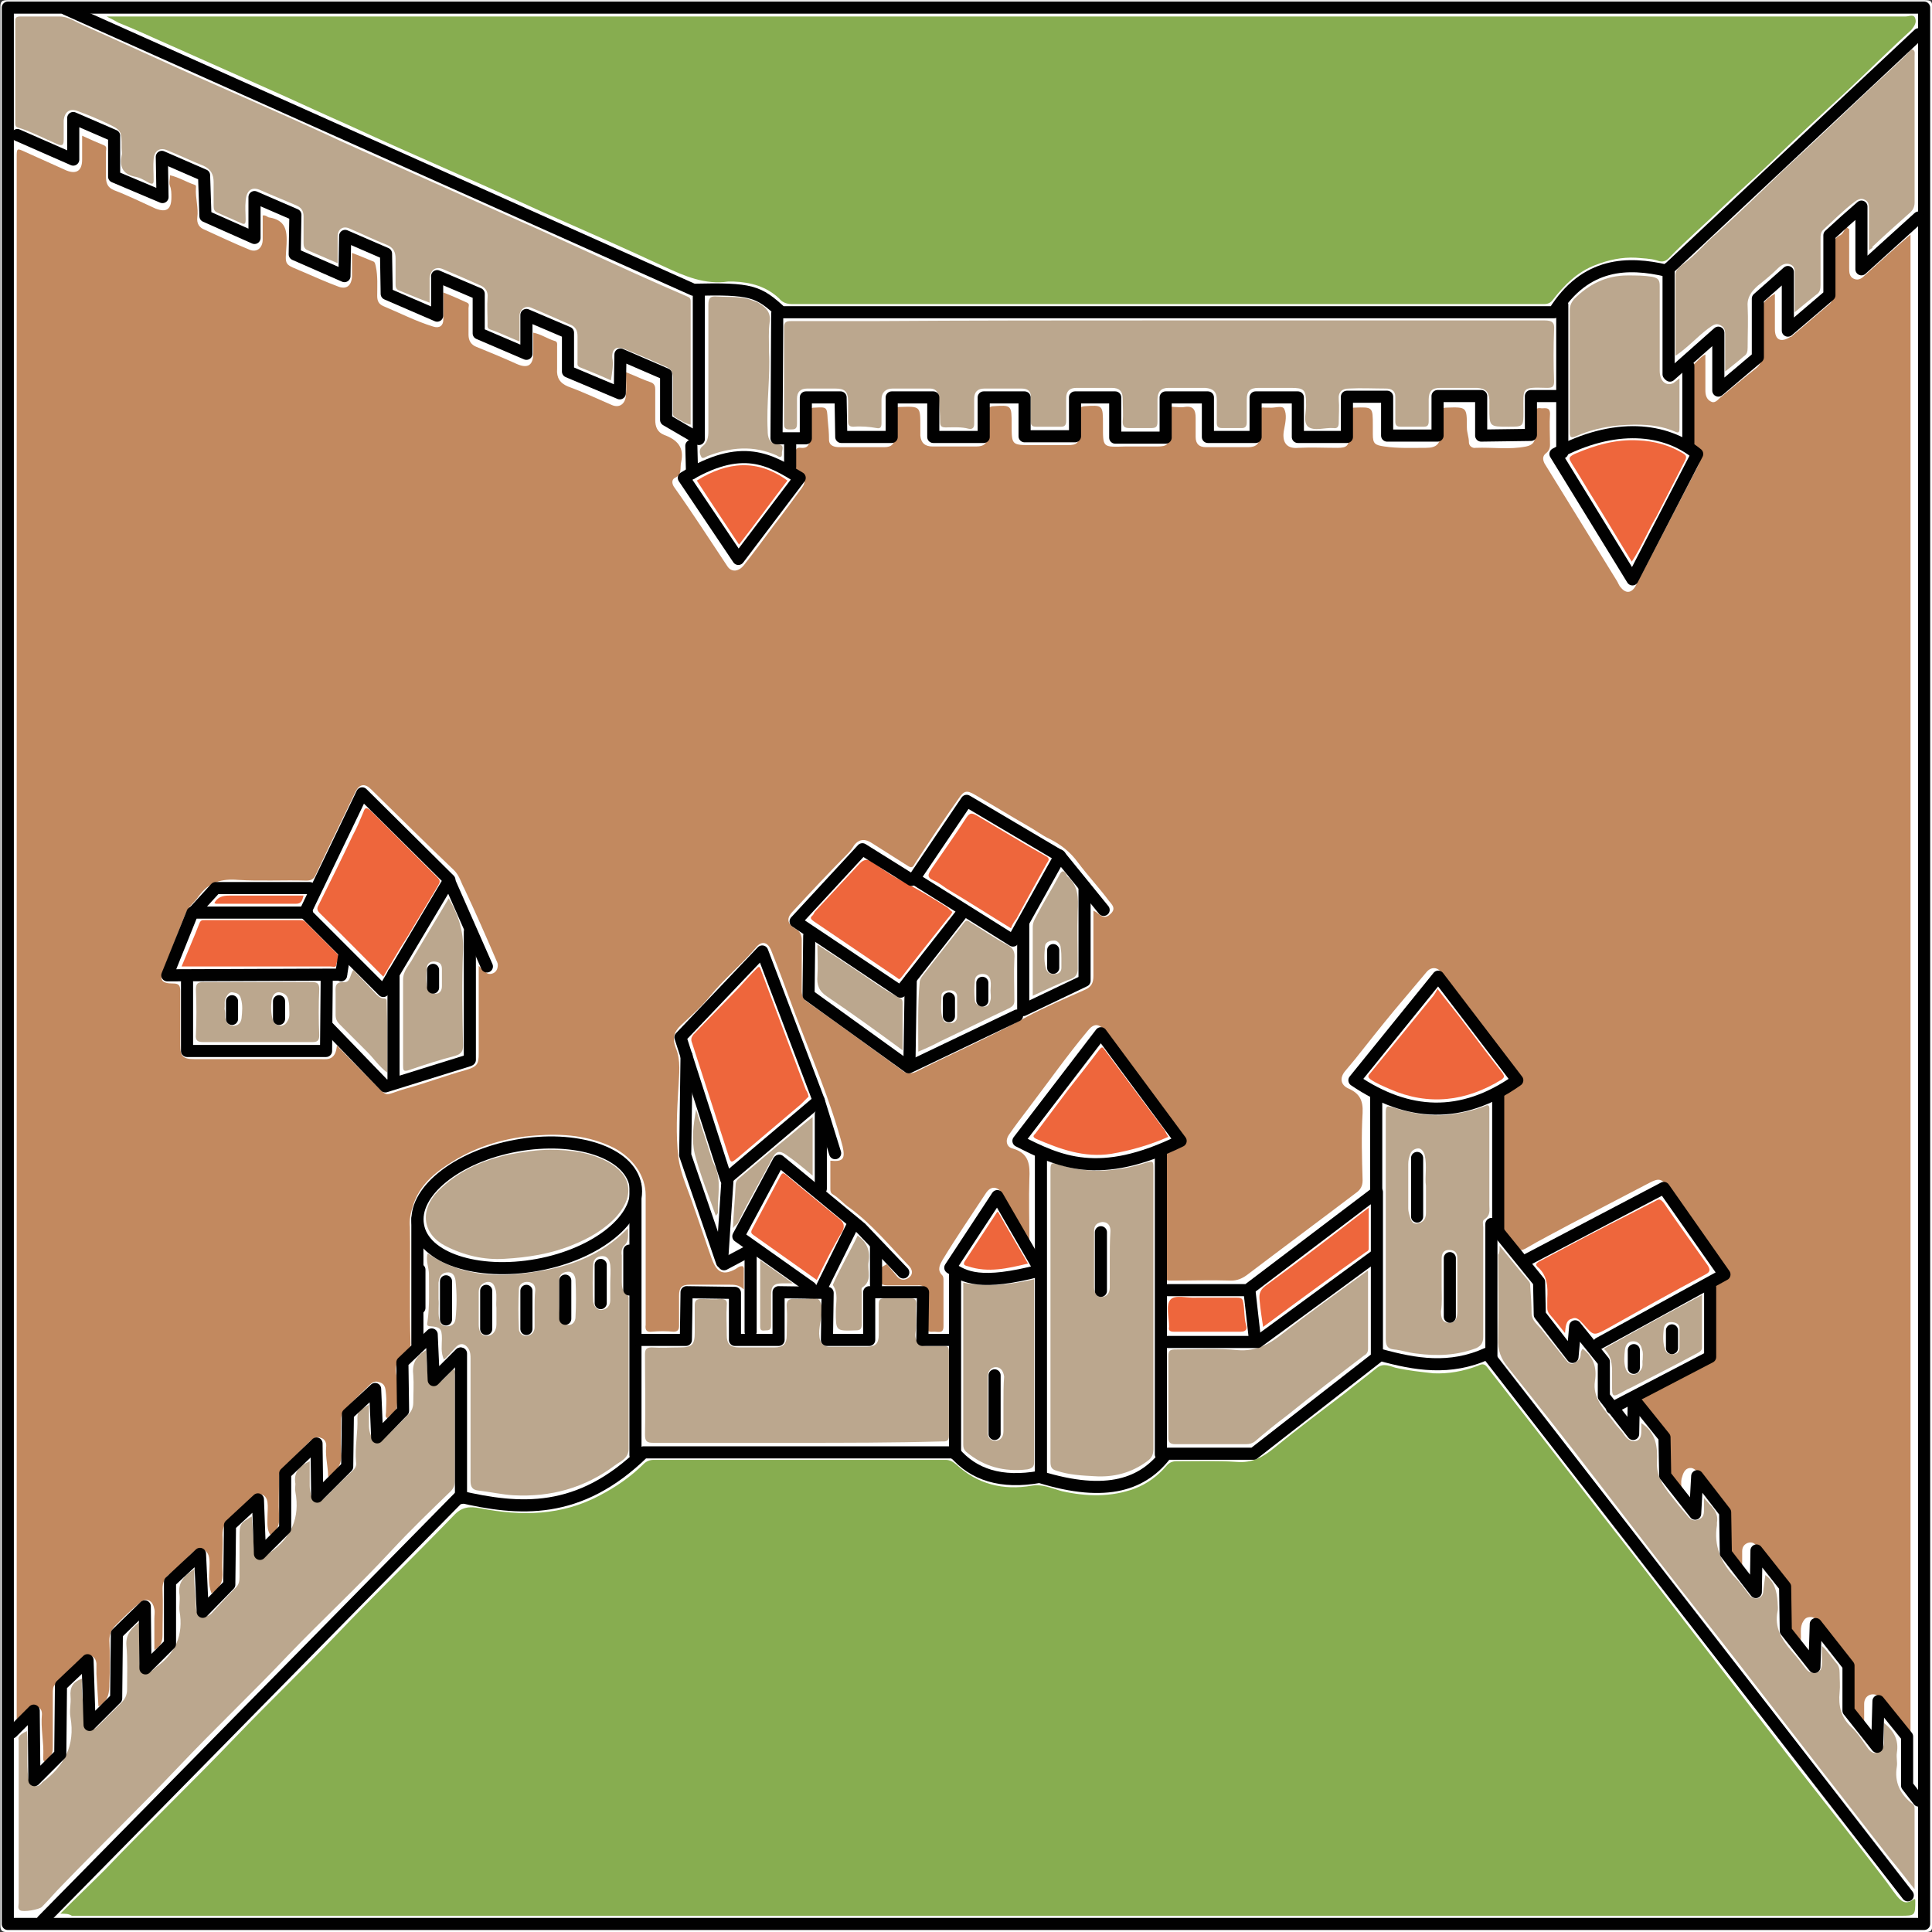 <?xml version="1.0" encoding="utf-8"?>
<!-- Generator: Adobe Illustrator 25.0.0, SVG Export Plug-In . SVG Version: 6.00 Build 0)  -->
<svg version="1.1" id="Layer_1" xmlns="http://www.w3.org/2000/svg" xmlns:xlink="http://www.w3.org/1999/xlink" x="0px" y="0px"
	 viewBox="0 0 283.5 283.5" style="enable-background:new 0 0 283.5 283.5;" xml:space="preserve">
<rect x="0" y="0" width="283.5" height="283.5" fill="#333333" stroke="none"/>
<style type="text/css">
	.st0{fill:#FFFFFF;}
	.st1{fill:#C2895F;}
	.st2{fill:#87AD50;}
	.st3{fill:#BBA78E;}
	.st4{fill:#EE663C;}
	.st5{fill:none;stroke:#010101;stroke-width:1.776;stroke-linecap:round;stroke-linejoin:round;}
</style>
<g id="g7184" transform="translate(385.446,91.217)">
	<g>
		<path class="st0" d="M-243.7-91.2c46.9,0,93.8,0,140.7,0c0.9,0,1.1,0.2,1.1,1.1c0,93.8,0,187.5,0,281.3c0,0.9-0.2,1.1-1.1,1.1
			c-93.8,0-187.5,0-281.3,0c-0.9,0-1.1-0.2-1.1-1.1c0-93.8,0-187.5,0-281.3c0-0.9,0.2-1.1,1.1-1.1
			C-337.5-91.2-290.6-91.2-243.7-91.2z"/>
		<path class="st1" d="M-255.3,94.3c0.5,0.6,1,1.2,1.5,1.8c0.5,0.6,1.2,0.6,1.8,0.1c0.6-0.5,0.4-1.2-0.1-1.7
			c-2.8-2.9-5.4-6.1-8.7-8.5c-0.9-0.6-1.6-1.5-2.5-2c-0.3-0.2-0.3-0.5-0.3-0.8c0-1.4,0-2.7,0-4.1c1.9,0.2,2.2-0.3,1.8-2.1
			c-1.8-6.8-4.6-13.2-7.1-19.8c-1.1-3-2.2-6-3.4-9c-0.5-1.2-1.4-1.4-2.2-0.4c-2.1,2.5-4.7,4.6-6.8,7.2c-1.2,1.5-2.7,2.8-4.2,4.2
			c-1.1,1-1.3,2-0.8,3.3c0.8,1.9,0.5,3.9,0.4,5.9c-0.2,3.4-0.4,6.9,0,10.2c0.3,2.5,1.5,4.9,2.3,7.4c0.9,2.5,1.7,5,2.6,7.5
			c0.8,2.2,1.8,2.4,3.5,1.5c0.3-0.2,0.6-0.5,1.1-0.4c0,0.1,0.1,0.2,0.1,0.3c0,1,0,2,0,3.1c-0.7-0.7-1.4-0.7-2.2-0.7
			c-1.9,0-3.8,0-5.7,0c-1.2,0-1.6,0.4-1.6,1.6c0,1.5,0,2.9,0,4.4c0,0.6-0.2,0.9-0.8,0.9c-1.1-0.1-2.1-0.1-3.2,0
			c-0.8,0.1-1-0.3-0.9-1c0-6.3,0-12.7,0-19c0-3-2-5.6-4.7-7c-3.6-1.8-7.5-2.1-11.4-1.8c-4.3,0.3-8.5,1.5-12.2,3.8
			c-2.6,1.6-5,3.5-5.9,6.7c-0.3,0.9-0.5,1.9-0.4,2.9c0.1,5.8-0.1,11.6,0.1,17.3c0,0.5-0.4,0.7-0.6,0.9c-1.2,1-1.9,2.1-1.4,3.9
			c0.3,1.3,0.1,2.8,0,4.2c0,0.9-1,1.2-1.4,1.8c-0.4-0.2-0.2-0.6-0.2-0.9c0-0.9,0.1-1.7,0-2.6c-0.1-0.7,0-1.5-1-1.8
			c-0.9-0.3-1.3,0.3-1.8,0.8c-1.1,1-2.1,2.1-3.2,3.2c-0.4,0.4-0.6,0.9-0.6,1.6c0,1.5-0.1,3.1,0,4.6c0.2,1.6-0.4,2.8-1.9,3.7
			c0-1.5-0.4-2.8-0.3-4.3c0.1-0.6-0.1-1.2-0.7-1.4c-0.6-0.3-1.1,0-1.6,0.4c-1.4,1.4-2.8,2.8-4.2,4.2c-0.4,0.4-0.4,0.8-0.4,1.2
			c0,1.9-0.1,3.8,0,5.7c0.1,1.2-0.2,2.1-1.3,2.7c-0.5-0.8-0.4-1.7-0.4-2.6c0-0.7,0.1-1.5,0-2.2c-0.2-1.2-1.2-1.5-2.2-0.7
			c-1.2,1-2.3,2.1-3.4,3.2c-0.7,0.6-1,1.3-1,2.3c0.1,1.8-0.1,3.6,0,5.4c0.1,1.4-0.3,2.4-1.6,3.2c-0.6-1.4-0.3-2.9-0.3-4.4
			c0-0.8-0.1-1.7-0.9-2c-0.8-0.3-1.4,0.2-1.9,0.7c-1,1-1.9,2.1-3.1,2.9c-0.7,0.5-1,1.2-1,2.1c0.1,2.3,0,4.6,0,6.8
			c0,0.9-0.2,1.6-1.2,2.2c0-1.6,0-3.1,0-4.6c0-0.5,0.1-1,0-1.4c-0.1-0.5-0.3-1.1-0.9-1.3c-0.5-0.2-0.9,0.1-1.4,0.5
			c-1.2,1-2.3,2.1-3.4,3.2c-0.6,0.6-0.9,1.3-0.9,2.2c0.1,2.1,0.1,4.2,0,6.3c0,1.3-0.1,2.6-1.6,3.4c-0.1-1.6-0.2-3.2-0.3-4.8
			c0-0.5,0-1,0-1.5c-0.1-1.1-1-1.5-1.9-0.9c-1.6,1.1-2.8,2.6-4.2,4c-0.3,0.3-0.3,0.8-0.3,1.3c0,2.4,0,4.9,0,7.3c0,1.6,0,1.6-1.2,2.7
			c-0.3-0.2-0.2-0.6-0.2-0.8c0.1-2.1-0.4-4.1-0.2-6.2c0-0.5-0.2-0.9-0.6-1c-0.5-0.1-1-0.2-1.4,0.2c-0.5,0.5-1,1.1-1.7,1.9
			c0-0.8,0-1.2,0-1.5c0-76,0-152,0-228c0-1.4,0-1.4,1.3-0.8c2,0.9,4,1.8,6,2.7c1.5,0.6,2.3,0,2.3-1.6c0-1.1,0-2.2,0-3.5
			c1.1,0.5,2.2,1,3.2,1.4c0.5,0.2,0.3,0.6,0.3,0.9c0,1.2,0,2.4,0,3.7c0,0.9,0.2,1.6,1.2,2c2.1,0.8,4.1,1.8,6.1,2.7
			c1.6,0.6,2.3,0.1,2.3-1.7c0-0.5,0-1.1-0.2-1.6c-0.2-0.5,0-1,0-1.6c1.3,0.3,2.4,1,3.6,1.4c0.3,0.1,0.2,0.3,0.2,0.5
			c-0.1,1.4,0.4,2.9,0.2,4.3c-0.1,0.9,0.3,1.5,1.1,1.8c2.2,1,4.3,2,6.5,2.9c1.1,0.5,2-0.2,2-1.5c0-1.2,0-2.3,0-3.5
			c0.5-0.1,0.7,0.3,1,0.3c2.3,0.4,2.6,1.8,2.5,3.9c-0.2,3.4-0.5,2.8,2.7,4.2c1.6,0.7,3.2,1.4,4.8,2c1.2,0.5,2,0,2.1-1.4
			c0-1.1,0-2.3,0-3.5c1.1,0.4,2,0.8,3,1.2c0.4,0.1,0.4,0.4,0.5,0.8c0.3,1.4,0.2,2.9,0.2,4.3c0,0.7,0.2,1.2,0.9,1.5
			c2.4,1,4.7,2.2,7.3,3c0.9,0.3,1.5-0.1,1.5-1c0-1.3,0-2.6,0-4c1.3,0.5,2.4,1,3.5,1.5c0.4,0.2,0.2,0.5,0.2,0.8c0,1.3,0,2.6,0,3.9
			c0,0.9,0.4,1.5,1.2,1.8c2,0.8,3.9,1.6,5.9,2.5c1.6,0.7,2.4,0.2,2.4-1.6c0-1,0-2,0-3c1.1,0.2,2.1,0.9,3.1,1.2
			c0.5,0.1,0.4,0.5,0.4,0.8c0,1.1,0,2.2,0,3.3c-0.1,1.3,0.4,2.1,1.6,2.6c2.2,0.8,4.3,1.8,6.4,2.7c1.1,0.5,2-0.1,2.1-1.4
			c0.1-1.1,0-2.2,0-3.4c1.3,0.5,2.5,1.1,3.7,1.5c0.5,0.2,0.6,0.6,0.6,1c0,1.5,0,3,0,4.5c0,1,0.3,1.8,1.3,2.2c1.9,0.7,3,1.8,2.5,4
			c-0.2,0.8,0.2,1.8-0.9,2.3c-0.6,0.3-0.4,1-0.1,1.4c2.7,3.8,5.2,7.7,7.8,11.6c0.6,0.9,1.7,0.8,2.5-0.3c1.5-1.9,2.9-3.8,4.3-5.7
			c1.4-1.8,2.7-3.6,4.1-5.5c0.6-0.8,0.6-1.6-0.4-2.1c-0.4-0.2-0.5-0.5-0.5-0.9c0-0.7,0-1.3,0-2c-0.1-0.7,0.2-1,0.8-0.9
			c1.1,0.1,1.2-0.6,1.3-1.4c0-1.3,0-2.5,0-3.8c0-0.6,0.2-0.7,0.7-0.7c1.8-0.1,1.8-0.1,1.9,1.7c0.1,1,0.2,2,0.2,3
			c0,0.9,0.8,1.1,1.5,1.1c2.2,0,4.4,0,6.6,0c1.1,0,1.6-0.5,1.5-1.7c-0.1-1.2,0-2.4,0-3.5c0-0.5,0.2-0.7,0.7-0.7c0,0,0.1,0,0.1,0
			c3-0.1,3-0.1,3,2.8c0,0.5,0,0.9,0,1.4c0.1,1.1,0.7,1.6,1.8,1.6c2.1,0,4.2,0,6.4,0c1.2,0,1.7-0.5,1.7-1.7c0-1.1,0-2.3,0-3.4
			c0-0.5,0.1-0.7,0.7-0.8c2.8-0.2,2.8-0.2,2.8,2.7c0,3,0,3,3,3c1.7,0,3.5,0,5.2,0c1.4,0,1.7-0.3,1.7-1.7c0-1.1,0-2.1,0-3.2
			c0-0.6,0.2-0.7,0.7-0.8c2.8-0.2,2.8-0.2,2.8,2.7c0,3.4-0.1,3.3,3.3,3.2c1.6,0,3.1,0,4.7,0c1.4,0,1.7-0.3,1.7-1.7
			c0-1.1,0-2.3,0-3.4c0-0.6,0.2-0.8,0.7-0.7c0.5,0,1.1,0.1,1.6,0c1.3-0.2,1.6,0.5,1.6,1.6c0,0.9,0,1.9,0,2.8c0,1,0.5,1.5,1.5,1.5
			c2.1,0,4.2,0,6.2,0c1.2,0,1.7-0.5,1.7-1.7c0-1.1,0-2.3,0-3.4c0-0.6,0.2-0.8,0.7-0.7c0.2,0,0.5,0,0.7,0c0.8,0.1,1.9-0.4,2.2,0.2
			c0.4,0.8,0.2,1.9,0,2.9c-0.4,1.8,0.2,3,2.1,2.8c1.9-0.1,3.8,0,5.7,0c1.4,0,1.7-0.3,1.7-1.7c0-1.1,0-2.3,0-3.4
			c0-0.6,0.2-0.8,0.8-0.8c2.7-0.1,2.7-0.1,2.7,2.6c0,0.4,0,0.9,0,1.3c0,1.4,0.3,1.6,1.7,1.8c2,0.3,4,0.2,6.1,0.2
			c1.6,0,2.1-0.6,2.2-2.2c0-1,0-2,0-2.9c0-0.6,0.2-0.8,0.8-0.8c3-0.1,3-0.1,3,2.9c0,0.8,0.3,1.4,0.3,2.2c0,0.5,0.5,0.9,1,0.8
			c2.5-0.1,4.9,0.3,7.4-0.2c0.9-0.2,1.3-0.6,1.3-1.5c0-1.1,0-2.2,0-3.3c-0.1-0.8,0.4-0.9,1-0.8c0.5,0,1.2-0.2,1.2,0.8
			c-0.1,1.5,0,3.1,0,4.6c0,0.5-0.2,0.9-0.6,1.2c-0.5,0.4-0.5,0.9-0.2,1.5c3.5,5.7,7.1,11.5,10.6,17.2c0.2,0.3,0.3,0.7,0.6,1
			c0.8,1,1.7,0.8,2.3-0.5c1.2-2.3,2.4-4.6,3.6-6.9c1.8-3.5,3.6-6.9,5.4-10.4c0.5-1,0.6-1.8-0.5-2.5c-0.5-0.3-0.3-0.8-0.3-1.2
			c0-3,0-6.1,0-9.1c0-0.7-0.6-1.6,0.1-2.1c0.6-0.4,1-1.1,1.8-1.5c0,1.8,0,3.6,0,5.3c0,0.7,0.2,1.3,0.8,1.6c0.5,0.3,0.9-0.1,1.3-0.5
			c1.8-1.5,3.6-3,5.5-4.5c0.5-0.5,0.7-1.1,0.7-1.8c0-2.1,0.1-4.2,0-6.3c-0.1-1.4,0.7-2,1.9-2.7c0,1.8,0,3.5,0,5.2
			c0,1.6,0.9,2,2.3,1.1c0.1,0,0.2,0,0.2-0.1c1.8-1.5,3.6-3.1,5.4-4.6c0.5-0.4,0.6-0.8,0.6-1.4c0-2.1,0-4.2,0-6.4c0-1,0-1.9,1.1-2.4
			c0.4-0.2,0.6-0.8,0.9-1.2c0.1,0.1,0.2,0.2,0.4,0.3c0,1.9,0,3.8,0,5.7c0,0.6,0,1.3,0.7,1.6c0.7,0.3,1.2-0.1,1.7-0.6
			c2.2-2,4.3-3.9,6.6-5.9c0,75.8,0,151.4,0,227.1c0,0-0.1,0-0.1,0c0-1.4-0.1-2.9,0-4.3c0.1-1.8-0.2-3.3-1.5-4.6
			c-1.1-1-1.9-2.3-2.9-3.5c-0.4-0.5-1-0.6-1.5-0.4c-0.5,0.2-0.8,0.7-0.8,1.3c0,0.9,0,1.8,0,3c-1-1.1-2-2-1.9-3.5
			c0.1-0.9-0.1-1.9,0-2.8c0.2-1.8-0.4-3.3-1.6-4.7c-1.2-1.3-2.3-2.7-3.4-4.2c-0.4-0.5-0.8-0.6-1.3-0.5c-0.5,0.1-0.7,0.5-0.9,0.9
			c-0.4,1,0,2-0.3,3c-0.5-0.6-0.9-1.2-1.4-1.7c-0.4-0.4-0.5-0.8-0.5-1.3c0-1.3-0.1-2.6,0-3.9c0.1-1.3-0.4-2.3-1.1-3.3
			c-1.1-1.3-2.2-2.7-3.3-4.1c-0.4-0.5-0.8-0.7-1.4-0.5c-0.5,0.2-0.8,0.6-0.8,1.2c0,0.8,0,1.5,0,2.5c-1.5-1.3-2.3-2.7-2.4-4.5
			c0-0.1,0-0.2,0-0.4c0.5-2.8-0.5-5.1-2.4-7c-0.5-0.5-0.9-1.2-1.4-1.8c-0.4-0.5-0.9-1.1-1.5-1c-0.8,0.1-1,0.9-1.2,1.6
			c-0.1,0.5,0,1,0,1.8c-1.1-1.5-2.6-2.5-2.2-4.5c0-0.2,0-0.3,0-0.5c0.5-2.6-0.7-4.5-2.4-6.2c-1.9-2-1.9-2.1,0.5-3.3
			c2.4-1.3,4.8-2.6,7.2-3.8c1-0.5,1.4-1.1,1.4-2.3c-0.1-2.8,0-5.7,0-8.5c0-0.6,0.1-1,0.7-1.3c1.5-0.8,1.6-1.3,0.6-2.8
			c-2.6-3.8-5.1-7.5-7.7-11.3c-1-1.4-1.4-1.5-2.9-0.7c-3.8,2-7.7,4-11.5,6c-2.2,1.2-4.4,2.3-6.6,3.6c-0.7,0.4-1.2,0.2-1.6-0.4
			c-0.6-0.8-1.2-1.5-1.8-2.3c-0.3-0.3-0.3-0.6-0.3-1c0-6,0-12,0-17.9c0-0.6,0.2-1,0.8-1.3c2.5-1.4,2.6-1.7,0.9-4
			c-3-3.9-5.9-7.8-8.8-11.6c-0.5-0.7-1.1-1.3-1.5-2c-0.6-0.8-1.5-0.9-2.2-0.1c-1.6,1.9-3.2,3.8-4.8,5.7c-1.9,2.3-3.8,4.7-5.7,7.1
			c-0.5,0.6-1,1.2-1.5,1.8c-0.8,1-0.6,2,0.5,2.5c1.6,0.7,2.2,1.7,2.1,3.6c-0.2,3.3-0.1,6.6,0,9.9c0,0.8-0.3,1.3-0.8,1.7
			c-5.4,4.1-10.8,8.1-16.2,12.2c-0.7,0.5-1.4,0.8-2.3,0.8c-2.9-0.1-5.9,0-8.8,0c-0.8,0-1.1-0.1-1.1-1c0-5.5,0-11,0-16.5
			c0-0.7,0.2-1.1,0.8-1.3c0.5-0.2,0.9-0.4,1.4-0.7c0.8-0.4,1.1-1.2,0.5-2c-2.6-3.5-5.2-6.9-7.8-10.4c-1.2-1.6-2.4-3.2-3.6-4.8
			c-0.8-1.1-1.6-1-2.4,0c-3.1,3.7-5.9,7.7-8.8,11.5c-1,1.3-1.9,2.5-2.8,3.8c-0.6,0.9-0.3,1.8,0.5,2c2.5,0.7,2.6,2.4,2.5,4.5
			c-0.1,2.9,0,5.9,0,9.1c-1.1-1.8-2-3.4-2.9-5c-0.4-0.7-0.7-1.4-1.1-2c-0.7-1.1-1.7-1.1-2.4,0c-2.1,3.2-4.3,6.4-6.3,9.7
			c-0.4,0.7-0.9,1.5-0.1,2.3c0.2,0.2,0.2,0.5,0.2,0.8c0,2.2,0,4.5,0,6.7c0,1.1-0.7,0.8-1.3,0.8c-0.6,0-1.2,0.2-1.1-0.8
			c0.1-1.5,0-3,0-4.5c0-1.1-0.5-1.6-1.5-1.5c-1.4,0-2.8,0-4.2,0c-0.8,0-1.2-0.1-1.1-1c0.1-0.5,0-1.1,0-1.6
			C-255.5,94.4-255.4,94.3-255.3,94.3z"/>
		<path class="st2" d="M-376.6,189.6c2.3-2.3,4.5-4.4,6.6-6.5c6.3-6.6,12.9-12.9,19.2-19.5c4.8-5,9.8-9.8,14.6-14.8
			c5.7-6,11.6-11.7,17.3-17.6c1.2-1.3,2.3-1.4,3.9-1.1c6.1,1.2,12,1.1,17.6-1.9c2.3-1.2,4.5-2.7,6.4-4.6c0.4-0.4,0.9-0.6,1.5-0.6
			c14.3,0,28.5,0,42.8,0c0.7,0,1.1,0.3,1.6,0.7c3.1,2.9,6.9,3.8,11,3.1c1.6-0.3,3,0.4,4.5,0.8c3.6,0.8,7.2,0.9,10.7-0.4
			c1.8-0.7,3.3-1.8,4.6-3.3c0.4-0.5,0.9-0.7,1.5-0.7c2.9,0,5.9-0.1,8.8,0.1c2.3,0.2,3.9-0.7,5.6-2.1c3.3-2.7,6.8-5.3,10.2-7.9
			c1.6-1.3,3.2-2.5,4.8-3.8c1-0.8,2-0.2,2.8,0c1.8,0.4,3.7,0.6,5.5,0.8c2.2,0.1,4.4-0.3,6.5-1.1c0.3-0.1,0.8-0.5,1.3,0.1
			c5.7,7.3,11.4,14.6,17.1,22c4.4,5.6,8.8,11.3,13.1,16.9c5.1,6.6,10.1,13.1,15.2,19.7c4.3,5.5,8.6,10.9,12.8,16.4
			c0.7,0.9,1.3,1.8,2,2.7c0.9,1.1,1.5,1.2,2.6,0.4c0,0.1,0.1,0.1,0.1,0.2c0,2.3,0,2.3-2.2,2.3c-89.4,0-178.9,0-268.3,0
			C-375.4,189.6-375.8,189.6-376.6,189.6z"/>
		<path class="st2" d="M-369.8-88.8c0.7,0,1.1,0,1.6,0c87.5,0,174.9,0,262.4,0c0.5,0,1.2-0.4,1.4,0.3c0.2,0.6-0.1,1.1-0.6,1.7
			c-3.2,2.9-6.3,6-9.5,9c-3.8,3.5-7.6,7-11.3,10.6c-2.2,2.1-4.5,4.1-6.7,6.2c-2.7,2.6-5.5,5-8.1,7.7c-0.6,0.6-1.2,0.5-1.7,0.3
			c-1-0.3-2.1-0.3-3.1-0.4c-2-0.1-4,0.3-6,1.1c-2.6,1-4.5,2.9-6.2,5.1c-0.3,0.4-0.7,0.6-1.2,0.6c-36.8,0-73.7,0-110.5,0
			c-0.8,0-1.4-0.3-1.8-0.8c-1.9-1.8-4.2-2.4-6.7-2.5c-0.3,0-0.6,0-0.8,0c-3.4,0.5-6.4-0.8-9.4-2.2c-5.8-2.7-11.7-5.3-17.6-7.9
			c-4.2-1.9-8.3-3.8-12.5-5.6c-5.4-2.4-10.9-4.8-16.3-7.3c-4.1-1.8-8.1-3.7-12.2-5.5c-5.2-2.3-10.3-4.6-15.5-6.9c-2-0.9-4-1.8-6-2.6
			C-368.6-88.2-369-88.4-369.8-88.8z"/>
		<path class="st3" d="M-295.8-35.4c-1.5-0.7-3-1.3-4.5-1.9c-0.5-0.2-0.4-0.5-0.4-0.8c0-1.3,0-2.5,0-3.8c0-0.8-0.3-1.4-1.1-1.7
			c-1.9-0.8-3.8-1.7-5.8-2.5c-0.8-0.3-1.6,0.3-1.6,1.2c0,1.2,0,2.4,0,3.8c-1.5-0.6-2.9-1.3-4.4-1.8c-0.4-0.2-0.3-0.5-0.3-0.8
			c0-1.3-0.1-2.6,0-3.9c0.1-0.9-0.4-1.5-1.2-1.8c-1.8-0.8-3.6-1.6-5.3-2.3c-1.1-0.5-1.9,0.1-2,1.3c0,1.2,0,2.3,0,3.6
			c-1.6-0.6-3-1.2-4.5-1.8c-0.5-0.2-0.5-0.6-0.5-1c0-1.2,0-2.4,0-3.7c0-0.9-0.3-1.6-1.3-2c-1.8-0.7-3.6-1.6-5.5-2.4
			c-0.9-0.4-1.7,0.1-1.7,1.2c0,1.2,0,2.5,0,3.9c-1.6-0.7-3-1.3-4.4-1.9c-0.5-0.2-0.6-0.6-0.6-1c0-1.3,0-2.7,0-4
			c0-0.7-0.3-1.2-0.9-1.5c-1.8-0.8-3.6-1.5-5.4-2.3c-1.3-0.6-2.1,0-2.2,1.6c-0.1,0.9,0,1.8,0,2.7c0,0.6-0.1,0.8-0.7,0.5
			c-1.1-0.5-2.3-1-3.4-1.5c-0.5-0.2-0.6-0.5-0.6-1c0-1.2,0-2.4,0-3.5c0-1.1-0.4-1.9-1.5-2.4c-1.8-0.7-3.6-1.6-5.4-2.3
			c-1-0.4-1.8,0.1-1.9,1.3c-0.1,1,0,2,0,3.1c0,0.5-0.1,0.7-0.7,0.4c-0.7-0.4-1.4-0.8-2.1-0.9c-1.8-0.4-2.2-1.5-1.9-3.1
			c0.1-0.3,0-0.7,0-1.1c0-2.6,0-2.6-2.3-3.7c-1.3-0.6-2.7-1.2-4.1-1.7c-1.2-0.5-2,0.1-2.1,1.4c0,0.9,0,1.8,0,2.7
			c0,0.8-0.1,1.1-1,0.7c-1.9-0.8-3.7-1.8-5.7-2.4c-0.4-0.1-0.4-0.4-0.4-0.7c0-5,0-9.9,0-14.9c0-0.6,0.2-0.7,0.8-0.7
			c1.9,0,3.8,0,5.7,0c1.3,0,2.3,0.8,3.5,1.3c5.6,2.5,11.2,5.1,16.8,7.6c6.1,2.7,12.3,5.4,18.4,8.2c3.4,1.6,6.8,3.1,10.2,4.6
			c6.3,2.8,12.5,5.6,18.8,8.4c3.2,1.4,6.4,2.9,9.7,4.4c4.8,2.2,9.6,4.4,14.5,6.5c0.4,0.2,0.7,0.2,0.7,0.8c0,6,0,12,0,18.1
			c-0.9-0.2-1.6-0.7-2.3-1.1c-0.4-0.2-0.3-0.7-0.3-1.1c0-1.6,0-3.1,0-4.7c0-0.8-0.3-1.3-1-1.6c-2-0.9-4.1-1.8-6.1-2.6
			c-1.2-0.5-1.9,0-1.8,1.3C-295.4-37.8-295.6-36.7-295.8-35.4z"/>
		<path class="st3" d="M-213.8-44.2c18.3,0,36.7,0,55,0c1.1,0,1.5,0.3,1.4,1.4c-0.1,2.5-0.1,5,0,7.5c0,0.8-0.2,1-1,1
			c-3.9-0.1-3.5-0.1-3.5,3.5c0,2.2,0,2.2-2.2,2.2c-2.8,0-2.8,0-2.8-2.8c0-0.4,0-0.8,0-1.2c-0.1-1.2-0.6-1.6-1.8-1.7
			c-1.8,0-3.6,0-5.4,0c-1.2,0-1.7,0.5-1.7,1.7c0,1.1,0,2.1,0,3.2c0,0.6-0.2,0.8-0.7,0.8c-1.1,0-2.3,0-3.4,0c-0.6,0-0.8-0.2-0.8-0.8
			c0-1.2,0-2.4,0-3.6c0-0.9-0.6-1.2-1.4-1.2c-1.8,0-3.6-0.1-5.4,0c-1,0-1.6,0.5-1.5,1.6c0.1,1.1,0,2.3,0,3.4c0,0.6-0.2,0.9-0.8,0.8
			c-1.2-0.1-2.8,0.5-3.7-0.2c-0.8-0.7-0.2-2.3-0.3-3.5c0-1.9-0.3-2.2-2.2-2.2c-1.6,0-3.2,0-4.8,0c-1.2,0-1.7,0.5-1.7,1.7
			c0,1.1,0,2.3,0,3.4c0,0.5-0.2,0.8-0.7,0.8c-1,0-2,0-2.9,0c-0.6,0-0.8-0.2-0.8-0.8c0-1.1,0-2.3,0-3.4c0-1.1-0.5-1.6-1.7-1.7
			c-1.8,0-3.6,0-5.4,0c-1.1,0-1.6,0.6-1.6,1.7c0,1.1,0,2.2,0,3.3c0,0.8-0.3,0.9-1,0.9c-1,0-2,0-3.1,0c-0.7,0-1-0.2-1-0.9
			c0.1-1.1,0-2.3,0-3.4c0-1.1-0.5-1.6-1.6-1.6c-1.7,0-3.5,0-5.2,0c-1,0-1.5,0.5-1.5,1.5c0,1.1,0,2.3,0,3.4c0,0.5-0.2,0.8-0.7,0.8
			c-1.2,0-2.4,0-3.7,0c-0.6,0-0.8-0.2-0.8-0.8c0-1.1,0-2.3,0-3.4c0.1-1.1-0.5-1.4-1.4-1.4c-1.8,0-3.6,0-5.4,0c-1,0-1.5,0.5-1.5,1.5
			c0,1.2,0,2.4,0,3.7c0,0.6-0.3,0.8-0.8,0.7c-1.1-0.3-2.2-0.2-3.4-0.2c-0.6,0-0.8-0.2-0.8-0.8c0-1.2-0.1-2.4-0.2-3.6
			c-0.1-0.9-0.5-1.3-1.3-1.3c-1.8,0-3.7,0-5.5,0c-1,0-1.6,0.6-1.6,1.6c0,1.2,0,2.4,0,3.5c0,0.6-0.2,0.8-0.7,0.7
			c-1.1-0.2-2.3-0.3-3.4-0.2c-0.6,0-0.8-0.2-0.8-0.8c0-1,0-2,0-2.9c0-1.5-0.5-1.9-1.9-1.9c-1.4,0-2.7,0-4.1,0c-1,0-1.5,0.5-1.5,1.5
			c0,1.2,0,2.4,0,3.7c0,0.8-0.4,0.8-1,0.8c-0.6,0-0.9-0.1-0.9-0.8c0-4.7,0-9.4,0-14.2c0-0.8,0.4-0.9,1-0.9c3.9,0,7.8,0,11.7,0
			C-243-44.2-228.4-44.2-213.8-44.2z"/>
		<path class="st3" d="M-381.5,162.8c0.2,2.4-0.1,4.7,0.2,6.9c0.1,0.6,0.3,0.9,0.8,1.1c0.5,0.2,0.9,0,1.2-0.4c0,0,0.1-0.1,0.1-0.1
			c3.2-2.4,4.8-5.4,4.1-9.5c-0.2-1,0.1-2,0-3.1c-0.1-1.3,0.3-2.1,1.7-2.6c-0.2,1.9,0.3,3.8,0.2,5.7c0,0.7,0,1.4,0.7,1.7
			c0.8,0.3,1.2-0.2,1.7-0.7c1.1-1.1,2.1-2.1,3.2-3.2c0.5-0.5,0.8-1.1,0.8-1.9c0-2.2,0.1-4.3-0.1-6.5c-0.1-1.6,0.7-2.4,1.9-3.4
			c0,2,0,3.8,0,5.5c0,0.7,0,1.5,0.8,1.8c0.8,0.3,1.2-0.3,1.7-0.7c2.8-2,4-4.7,3.4-8.2c-0.1-0.8,0.1-1.6,0-2.4
			c-0.3-1.8,0.7-2.8,2.2-3.8c-0.2,1.9,0.2,3.6,0.2,5.3c0,0.7,0.1,1.4,0.9,1.6c0.7,0.2,1.2-0.1,1.6-0.6c1.1-1.2,2.2-2.4,3.4-3.6
			c0.4-0.4,0.5-0.9,0.5-1.5c0-2,0-4,0-6c0-1.7,0.1-1.9,1.8-2.9c0.1,1.5,0.2,3,0.3,4.4c0,0.7,0.1,1.4,0.8,1.6
			c0.7,0.2,1.1-0.3,1.6-0.7c3.1-2.2,4.4-5.1,3.7-8.9c-0.1-0.4,0-0.8,0-1.2c-0.3-1.7,0.6-2.6,2.1-3.3c0,1.3,0,2.4,0,3.6
			c0,0.5,0.1,0.9,0.2,1.4c0.4,0.9,1.2,1.1,1.9,0.5c1.4-1.4,2.8-2.8,4.3-4.2c0.3-0.3,0.5-0.7,0.4-1.2c-0.2-2.2,0.3-4.3,0.2-6.5
			c0-1.1,0.8-1.3,1.7-1.9c0,1.1,0,2.1,0,3.1c0,0.5,0.1,1,0.3,1.5c0.3,0.8,1.2,1.1,1.9,0.4c1.2-1.2,2.5-2.4,3.7-3.7
			c0.4-0.4,0.6-1,0.6-1.6c0-1.3,0.1-2.7,0-4c-0.2-1.6,0.3-2.8,1.9-3.7c0,1.2,0.1,2.3,0.2,3.4c0.1,0.6,0.1,1.2,0.8,1.4
			c0.6,0.2,1.1-0.1,1.5-0.5c0.5-0.5,1-1,1.4-1.5c0.5,0.2,0.3,0.5,0.3,0.8c0,5.2,0,10.4,0,15.6c0,0.6-0.2,1.1-0.6,1.5
			c-2.9,2.8-5.8,5.6-8.6,8.6c-4.9,5.3-10.2,10.2-15.2,15.4c-5.3,5.6-10.9,10.9-16.2,16.5c-5.6,5.9-11.4,11.5-17,17.3
			c-1,1-2,2.2-3,3.2c-0.4,0.4-2.7,0.8-3.2,0.5c-0.4-0.3-0.2-0.7-0.2-1.1c0-6.7,0-13.4,0-20.2c0-1.2,0-2.4,0-3.7
			C-382.9,163.7-382.4,163.2-381.5,162.8z"/>
		<path class="st3" d="M-165.4,91.6c1.6,1.9,2.9,3.6,4.3,5.2c0.2,0.2,0.2,0.5,0.2,0.8c0.1,1.3,0.2,2.7,0.2,4c0.1,1,0.8,1.5,1.4,2.2
			c1.2,1.5,2.4,3,3.6,4.5c0.3,0.4,0.7,0.8,1.3,0.5c0.5-0.3,0.9-0.6,0.9-1.3c0-0.3,0.1-0.6,0.3-0.8c1.6,1.2,2.1,2.8,1.8,4.7
			c-0.4,2.6,1.4,4.2,2.8,6.1c0.4,0.6,1,1.1,1.4,1.7c0.5,0.8,1.1,1.2,1.9,1c0.7-0.2,0.7-1,0.7-1.7c0-0.3,0-0.6,0-0.9
			c2.2,1.4,2.4,3.6,2.3,5.7c-0.1,2.1,0.9,3.5,2,4.9c0.7,0.9,1.5,1.9,2.3,2.8c0.4,0.5,0.8,1.1,1.7,0.8c0.9-0.3,0.9-0.9,0.9-1.7
			c0-0.4,0-0.8,0-1.5c1,1.2,2.2,2,1.9,3.6c0,0.1,0,0.2,0,0.4c-0.5,3,0.6,5.5,2.6,7.6c0.8,0.8,1.5,1.8,2.2,2.7
			c0.3,0.4,0.8,0.5,1.3,0.4c0.5-0.2,0.7-0.6,0.7-1.1c0.1-0.8,0.2-1.5,0.3-2.3c1.4,1,1.7,2.5,1.8,4c0,0.4,0.1,0.9,0,1.3
			c-0.5,2.4,0.6,4.2,2.1,5.9c0.7,0.8,1.4,1.7,2,2.5c0.5,0.7,1.1,0.7,1.7,0.6c0.6-0.2,0.7-0.8,0.7-1.4c0-0.8,0-1.6,0-2.5
			c0.9,0.8,1.4,1.7,2.1,2.5c0.4,0.4,0.5,0.9,0.5,1.5c0,0.9,0.1,1.9,0,2.8c-0.2,2,0.2,3.7,1.7,5.1c1,0.9,1.7,2.1,2.5,3.2
			c0.4,0.5,0.9,0.8,1.4,0.5c0.6-0.2,0.9-0.8,0.9-1.4c0-0.9,0-1.9,0-2.9c1.5,1.2,2.2,2.5,1.9,4.4c-0.1,0.7,0.1,1.3,0,2
			c-0.4,2.3,0.5,4.1,2.3,5.5c0.3,0.2,0.3,0.5,0.3,0.8c0,3.8,0,7.6,0,11.7c-1.3-1.6-2.4-3.1-3.6-4.5c-3.3-4.2-6.5-8.4-9.8-12.6
			c-4-5.2-8-10.3-12-15.5c-4-5.2-8.1-10.3-12.1-15.5c-3.1-4-6.2-8.1-9.3-12.1c-4.2-5.5-8.5-10.9-12.8-16.3c-1.1-1.3-1.6-2.6-1.5-4.3
			c0.1-4.1,0-8.2,0-12.3C-165.4,92.6-165.4,92.3-165.4,91.6z"/>
		<path class="st3" d="M-293.3,89c0,1.1,0.2,1.9-0.6,2.6c-0.3,0.3-0.4,0.9-0.3,1.4c0,1.3,0,2.6,0,3.9c0,0.7,0.1,1.4,0.7,1.8
			c0.4,0.3,0.3,0.6,0.3,0.9c0,7.3,0,14.5,0,21.8c0,1.4-1.2,1.8-2,2.4c-4.4,3.3-9.4,4.7-14.9,4.4c-1.7-0.1-3.4-0.5-5.2-0.7
			c-0.8-0.1-1.1-0.5-1.1-1.4c0-6,0-11.9,0-17.9c0-0.5,0-1-0.3-1.5c-0.5-0.8-1.2-0.9-1.8-0.3c-0.6,0.6-1.1,1.3-1.8,1.9
			c-0.5-1.1-0.3-2.1-0.3-3.1c0-1.5-0.3-1.7-1.7-1.8c-0.7,0-0.4-0.5-0.4-0.8c0.3-2.3,0.2-4.5,0.2-6.8c0-1-0.5-2-0.2-3.1
			c4.6,3.2,9.8,3.6,15.2,2.8C-302.3,94.8-297.3,93.2-293.3,89z"/>
		<path class="st3" d="M-268.6,120.5c-7,0-14,0-21,0c-0.9,0-1.2-0.2-1.2-1.2c0.1-3.9,0-7.9,0-11.8c0-0.7,0.2-1,1-1
			c1.4,0.1,2.7,0,4.1,0c1.8,0,2.2-0.4,2.2-2.2c0-1.3,0-2.7,0-4c0-0.6,0.2-0.9,0.9-0.9c1,0,2,0.1,2.9,0c0.7,0,1,0.2,0.9,0.9
			c-0.1,1.5,0,2.9,0,4.4c0,1.3,0.5,1.8,1.8,1.8c1.7,0,3.5,0,5.2,0c1.3,0,1.8-0.5,1.8-1.8c0-1.4,0.1-2.8,0-4.1
			c-0.1-1,0.3-1.3,1.3-1.2c0.3,0,0.6,0,0.8,0c0.9,0.1,2.3-0.4,2.7,0.2c0.6,0.9,0.3,2.3,0.1,3.4c-0.1,0.7-0.2,1.3-0.1,2
			c0.1,0.9,0.7,1.5,1.7,1.4c1.8,0,3.5,0,5.3,0c1.2,0,1.7-0.5,1.7-1.7c0-1.5,0-3,0-4.5c0-0.7,0.2-0.9,0.9-0.9c1.3,0,2.5,0,3.8,0
			c0.6,0,0.8,0.2,0.8,0.8c-0.1,1.4,0.1,2.8-0.1,4.2c-0.2,1.2,0.5,2,1.7,2c0.8,0,1.6,0,2.4,0c0.6,0,0.8,0.1,0.8,0.8
			c0,4.1,0,8.3,0,12.4c0,0.9-0.6,0.8-1.1,0.8C-254.5,120.5-261.6,120.5-268.6,120.5z"/>
		<path class="st3" d="M-231.3,101.9c0-7.2,0-14.3,0-21.5c0-0.8,0.1-1.1,1-0.8c4.2,1.4,8.5,1.2,12.7-0.1c1.4-0.4,1.4-0.5,1.4,1
			c0,13.6,0,27.3,0,40.9c0,0.8-0.2,1.3-0.9,1.8c-2.3,1.7-4.9,2.4-7.8,2.2c-1.9-0.1-3.7-0.2-5.5-0.8c-0.7-0.2-0.9-0.5-0.9-1.3
			C-231.3,116.2-231.3,109.1-231.3,101.9z"/>
		<path class="st3" d="M-111.2-54.5c0-2.1,0-4.1,0-6c0-0.6,0-1.1-0.6-1.4c-0.6-0.3-1.1,0-1.5,0.3c-1.6,1.2-3.1,2.7-4.6,4.1
			c-0.4,0.4-0.4,0.8-0.4,1.3c0,2.3,0,4.6,0,6.8c0,0.6-0.1,1.1-0.6,1.4c-1,0.8-2,1.6-3.2,2.6c0-2,0-3.7,0-5.4c0-0.6,0.1-1.3-0.6-1.6
			c-0.7-0.3-1.3,0-1.9,0.6c-0.9,0.9-1.9,1.7-2.9,2.5c-0.9,0.8-1.6,1.7-1.5,3c0.1,2,0,4.1,0,6.1c0,0.6-0.1,1-0.6,1.3
			c-0.8,0.7-1.7,1.4-2.7,2.2c0-1.8,0-3.4,0-5c0-0.7,0.1-1.4-0.7-1.8c-0.7-0.4-1.2,0.1-1.8,0.5c-1.6,1.2-3,2.8-4.8,4
			c0-4.1,0-8,0-11.9c0-0.8,0.7-1.2,1.2-1.6c1.8-1.3,3.2-3.1,4.9-4.5c3.3-3,6.5-6.1,9.7-9.2c3.8-3.5,7.5-7,11.3-10.6
			c2.3-2.2,4.8-4.4,7.1-6.7c0.2-0.2,0.4-0.6,0.7-0.4c0.3,0.2,0.2,0.6,0.2,0.9c0,7.2,0,14.3,0,21.5c0,0.7-0.3,1.2-0.8,1.6
			c-1.8,1.6-3.6,3.2-5.4,4.9C-110.6-54.8-110.8-54.8-111.2-54.5z"/>
		<path class="st3" d="M-182.1,88.6c0-5.5,0-11.1,0-16.6c0-1.1,0.3-0.9,1.1-0.7c2.5,0.8,5,1.3,7.7,1.1c2-0.2,3.9-0.6,5.7-1.3
			c0.8-0.4,0.7,0.2,0.7,0.7c0,3.1,0,6.1,0,9.2c0,1.5,0,3.1,0,4.6c0,0.8,0.2,1.5-0.7,2.1c-0.4,0.2-0.2,0.8-0.2,1.2c0,5.3,0,10.7,0,16
			c0,0.8-0.2,1.3-1,1.7c-2.9,1.1-5.8,1.2-8.8,0.8c-1.1-0.1-2.2-0.5-3.3-0.6c-1-0.1-1.2-0.6-1.2-1.6
			C-182.1,99.6-182.1,94.1-182.1,88.6z"/>
		<path class="st3" d="M-184.7,95.2c0,4,0,7.7,0,11.5c0,0.5-0.2,0.8-0.6,1c-3.8,2.9-7.6,5.8-11.3,8.8c-1.6,1.2-3.2,2.5-4.7,3.8
			c-0.4,0.3-0.8,0.4-1.3,0.4c-3.5,0-6.9,0-10.4,0c-0.8,0-1-0.3-1-1c0-4,0-7.9,0-11.9c0-0.9,0.3-1,1.1-1c3,0,6.1-0.2,9.1,0.1
			c2.6,0.2,4.5-0.8,6.4-2.3C-193.3,101.4-189.1,98.4-184.7,95.2z"/>
		<path class="st3" d="M-304.7,77.5c3,0,5.8,0.4,8.3,1.7c3.4,1.8,4.3,4.7,1.5,8c-1.8,2-4.1,3.3-6.6,4.3c-3.2,1.3-6.5,1.8-9.9,2
			c-3,0.2-6-0.5-8.7-1.9c-3.3-1.7-3.8-5.1-1.2-7.9c2.9-3,6.5-4.6,10.5-5.5C-308.6,77.8-306.6,77.5-304.7,77.5z"/>
		<path class="st3" d="M-139-35.7c0,2.6,0,4.9,0,7.3c0,0.6-0.1,0.8-0.7,0.5c-2.6-1.1-5.3-1.1-8.1-0.9c-2.2,0.2-4.4,0.7-6.4,1.6
			c-0.7,0.3-0.9,0.2-0.9-0.6c0-6,0-12,0-17.9c0-0.6,0.2-1.1,0.6-1.6c2.2-2.2,4.7-3.5,7.9-3.5c1.2,0,2.4,0,3.6,0.2
			c1,0.2,1.1,0.6,1.1,1.4c0,4.1,0,8.3,0,12.4c0,1.5,0.9,2.3,2,1.8C-139.6-35.2-139.4-35.4-139-35.7z"/>
		<path class="st4" d="M-155.8,104.4c-0.8-1-1.5-1.9-2.3-2.8c-0.2-0.3-0.3-0.5-0.3-0.9c0-0.5,0-0.9,0-1.4c0.1-1.7,0-3.3-1.3-4.5
			c-0.5-0.4-0.4-0.6,0.1-0.9c4.5-2.4,9-4.8,13.6-7.1c1.2-0.6,2.3-1.2,3.5-1.8c0.5-0.3,0.7-0.3,1.2,0.3c2.1,3.1,4.3,6.1,6.4,9.1
			c0.4,0.6,0.5,1-0.3,1.4c-4.9,2.6-9.7,5.3-14.5,8c-1.9,1-1.9,1-3.3-0.6c-0.5-0.5-1-1.3-1.8-0.9
			C-155.7,102.5-155.7,103.5-155.8,104.4z"/>
		<path class="st4" d="M-266.8,69.7c-0.3,0.3-0.7,0.7-1.1,1.1c-3.1,2.6-6.1,5.2-9.2,7.8c-1.1,0.9-1.1,0.9-1.5-0.4
			c-1.8-5.5-3.5-10.9-5.3-16.4c-0.2-0.5-0.1-0.8,0.2-1.2c2.2-2.3,4.5-4.6,6.7-6.9c0.8-0.9,1.7-1.9,2.5-2.7c0.3-0.3,0.5-0.6,0.7,0.1
			c2.2,5.9,4.4,11.7,6.6,17.6C-267,69-266.9,69.2-266.8,69.7z"/>
		<path class="st3" d="M-244.1,97c3.5,0.7,6.9,0.3,10.4-0.5c0,0.6,0,1.1,0,1.6c0,8.3,0,16.7,0,25c0,0.7,0,1.1-1,1.3
			c-3.4,0.4-6.4-0.4-9-2.6c-0.3-0.3-0.4-0.6-0.4-1C-244.1,112.8-244.1,105-244.1,97z"/>
		<path class="st3" d="M-272.6-39.5c0.2,3.5-0.4,7.5-0.2,11.4c0,1.1,0.2,2,1.6,2.1c1,0.1,0.4,0.9,0.5,1.4c0,0.7-0.5,0.4-0.8,0.2
			c-3.4-1.5-6.7-1.2-10.1,0.1c-0.3,0.1-0.8,0.6-1,0c-0.2-0.4-0.3-1,0.2-1.4c0.8-0.6,0.9-1.4,0.9-2.3c0-6.2,0-12.3,0-18.5
			c0-1,0.3-1.3,1.3-1.2c1.9,0.1,3.7-0.1,5.5,0.7c0.2,0.1,0.4,0.1,0.5,0.2c1,0.6,1.9,1.3,1.7,2.8C-272.7-42.6-272.6-41.3-272.6-39.5z
			"/>
		<path class="st4" d="M-174.5,53.9c1.2,1.6,2.4,3,3.6,4.6c2,2.6,3.9,5.2,5.9,7.7c0.3,0.5,0.4,0.6-0.1,1c-5.2,3.2-10.7,3.9-16.4,1.4
			c-0.9-0.4-1.9-0.8-2.8-1.4c-0.4-0.3-0.5-0.5-0.1-0.9c3.1-3.8,6.2-7.6,9.3-11.4C-174.9,54.6-174.7,54.3-174.5,53.9z"/>
		<path class="st4" d="M-214,75.6c-2.7,1.2-5.5,2-8.4,2.5c-4,0.6-7.5-0.7-11-2.2c-0.6-0.3-0.4-0.5-0.1-0.8c1.6-2.1,3.2-4.3,4.8-6.4
			c1.5-1.9,3-3.8,4.5-5.8c0.4-0.5,0.5-0.6,0.9,0c2.9,3.9,5.8,7.8,8.8,11.8C-214.4,75-214.2,75.3-214,75.6z"/>
		<path class="st4" d="M-146-8.8c-1.8-2.9-3.5-5.8-5.3-8.7c-1.2-1.9-2.3-3.8-3.5-5.7c-0.4-0.7-0.6-0.9,0.4-1.4c3-1.3,6.1-2.2,9.4-2
			c2.3,0.1,4.5,0.7,6.5,1.9c0.5,0.3,0.6,0.5,0.3,1.1c-1.4,2.7-2.8,5.5-4.2,8.2C-143.7-13.2-144.6-10.9-146-8.8z"/>
		<path class="st4" d="M-265.6,96.6c-3.1-2.2-6.2-4.4-9.3-6.6c-0.3-0.2-0.4-0.4-0.2-0.8c1.4-2.6,2.8-5.3,4.2-7.9
			c0.2-0.3,0.3-0.5,0.7-0.2c2.6,2.2,5.3,4.4,8,6.6c0.6,0.5,0.7,1,0.4,1.7C-263.2,91.7-264.4,94.1-265.6,96.6z"/>
		<path class="st4" d="M-200.1,103.5c-0.2-1.4-0.4-2.6-0.5-3.8c-0.1-0.8-0.1-1.5,0.8-2.2c5.1-3.7,10-7.5,15.2-11.5c0,2.1,0,4,0,6
			c0,0.3-0.2,0.4-0.4,0.5C-190.1,96.1-195.1,99.8-200.1,103.5z"/>
		<path class="st3" d="M-150.1,106.7c4.8-2.7,9.5-5.3,14.4-7.9c0,2.7,0,5.2,0,7.7c0,0.5-0.3,0.6-0.6,0.8c-3.3,1.8-6.7,3.5-10,5.2
			c-0.3,0.1-0.6,0.3-0.8,0.4c-1.8,1-1.8,1-1.8-1.1c0-0.2,0-0.4,0-0.6C-148.9,109.6-148.7,108-150.1,106.7z"/>
		<path class="st4" d="M-283.2-20.7c4.5-2.8,8.9-3.2,13.3,0c-2.3,3-4.6,6.2-7.1,9.4C-279.1-14.5-281.2-17.6-283.2-20.7z"/>
		<path class="st4" d="M-208.3,104.2c-1.6,0-3.3,0-4.9,0c-0.6,0-0.8-0.2-0.7-0.7c0,0,0-0.1,0-0.1c0-1.3-0.5-3.1,0.2-3.9
			c0.7-0.8,2.5-0.2,3.8-0.3c2,0,4,0,6,0c0.7,0,0.8,0.2,0.9,0.8c0.2,1.1,0.1,2.2,0.4,3.2c0.2,0.6,0,1-0.8,1
			C-205,104.2-206.7,104.2-208.3,104.2z"/>
		<path class="st3" d="M-259.6,90.1c1.4,1,1.9,2.3,1.6,3.9c-0.2,1.3,0.6,2.7-0.9,3.7c-0.2,0.1-0.1,0.6-0.1,0.9c0,1.5,0,3,0,4.5
			c0,0.7-0.2,0.9-0.9,0.9c-2.9,0.1-2.9,0.1-2.9-2.8c0-1.3,0.4-2.6-0.4-3.8c-0.1-0.1,0.1-0.3,0.1-0.4
			C-262,94.6-260.7,92.4-259.6,90.1z"/>
		<path class="st3" d="M-277.9,89c0.1-2.2,0.3-4.2,0.4-6.3c0-0.5,0.2-0.8,0.6-1.1c2.5-2.1,4.9-4.2,7.4-6.2c1.1-0.9,2.1-1.8,3.3-2.7
			c0,2.9,0,5.7,0,8.6c-1.3-1.1-2.5-2.1-3.8-3c-1.1-0.8-1.6-0.6-2.2,0.6c-1.6,3.1-3.5,6.2-5,9.4C-277.4,88.5-277.7,88.7-277.9,89z"/>
		<path class="st4" d="M-239,86.6c1.4,2.5,2.9,5,4.4,7.6c-3,0.7-5.8,1.4-8.8,0.4c-0.4-0.1-0.8-0.2-0.5-0.7c1.5-2.3,3.1-4.7,4.6-7
			C-239.2,86.7-239.1,86.6-239,86.6z"/>
		<path class="st3" d="M-280.4,87.2c-1.1-3.1-2.3-6-3.1-9.1c-0.5-2.1-0.2-4.3,0.2-6.5c0.7,2.3,1.5,4.6,2.2,6.9
			c0.1,0.4,0.3,0.9,0.5,1.3c1.1,2.2,0.4,4.6,0.5,6.9C-280.1,86.9-280.3,87-280.4,87.2z"/>
		<path class="st3" d="M-269.1,97.1c-0.7,0-1.1,0-1.5,0c-1.3,0-1.7,0.4-1.7,1.7c0,1.5,0,3,0,4.5c0,0.5-0.2,0.7-0.7,0.7
			c-0.4,0-0.9,0.2-0.9-0.5c0-3.2,0-6.3,0-9.8C-272.3,94.8-270.8,95.9-269.1,97.1z"/>
		<path class="st0" d="M-315.2,50.5c0,4.4,0,8.7,0,12.9c0,1.5-0.2,1.9-1.9,2.4c-2.9,0.8-5.8,1.9-8.7,2.7c-3.6,1-2.4,1.6-5.2-1.2
			c-1.6-1.6-3.3-3.3-5-5.1c-0.1,0.7-0.2,1.3-0.7,1.7c-0.5,0.4-1.1,0.3-1.7,0.3c-6.2,0-12.3,0-18.5,0c-1.7,0-2.1-0.4-2.1-2.1
			c0-2.6,0-5.3,0-7.9c0-0.8-0.2-1.1-1-1.1c-1.8,0-2.1-0.5-1.4-2.2c1.1-2.7,2.1-5.4,3.2-8.1c0.4-1,1.3-1.6,1.9-2.5
			c1.5-2.1,3.4-2.6,5.8-2.4c3.3,0.2,6.7,0,10,0.1c0.7,0,1.1-0.2,1.4-0.9c1.9-4.1,3.9-8.1,5.8-12.1c0.6-1.2,1.4-1.3,2.3-0.4
			c4.1,4,8.1,8,12.2,11.9c0.8,0.8,1,1.8,1.5,2.7c1.6,3.4,3.1,6.8,4.6,10.3c0.1,0.3,0.3,0.5,0.3,0.9c0,0.5-0.2,1-0.7,1.2
			c-0.5,0.2-0.9,0.1-1.2-0.3C-314.8,51-314.9,50.8-315.2,50.5z"/>
		<path class="st0" d="M-225,42.4c0,3.3,0,6.4,0,9.6c0,1-0.3,1.6-1.2,2c-2.9,1.3-5.8,2.5-8.6,4c-1.8,1-3.6,1.9-5.4,2.8
			c-3.6,1.8-7.2,3.4-10.7,5.2c-0.8,0.4-1.5,0.4-2.1-0.1c-4.7-3.4-9.3-6.8-14-10.1c-0.6-0.4-0.8-0.9-0.8-1.7c0-2.4,0-4.9,0-7.3
			c0-0.8-0.2-1.3-0.9-1.7c-1.3-0.8-1.4-1.6-0.3-2.7c2.6-2.8,5.2-5.6,7.9-8.3c0.4-0.4,0.7-0.8,1-1.3c0.8-1,1.7-0.9,2.6-0.3
			c1.7,1.1,3.5,2.2,5.2,3.3c0.6,0.4,0.8,0.3,1.1-0.3c2.1-3.2,4.2-6.4,6.4-9.5c0.8-1.2,1.2-1.3,2.4-0.6c2.6,1.5,5.2,3.1,7.8,4.6
			c1.1,0.6,2.1,1.4,3.2,1.9c1.6,0.8,3,1.9,4.1,3.4c1.5,2,3.1,3.7,4.6,5.7c0.4,0.5,1.1,1.1,0.2,1.9c-0.8,0.8-1.4,0.3-2-0.2
			C-224.6,42.6-224.7,42.6-225,42.4z"/>
		<path class="st0" d="M-295.9,97.1c0,0.8,0,1.6,0,2.5c0,0.8-0.5,1.3-1.2,1.4c-0.8,0.1-1.2-0.6-1.3-1.2c-0.1-1.8-0.1-3.7,0-5.5
			c0-0.6,0.5-1.2,1.3-1.2c0.9,0,1.1,0.7,1.2,1.3C-295.8,95.3-295.9,96.2-295.9,97.1C-295.9,97.1-295.9,97.1-295.9,97.1z"/>
		<path class="st0" d="M-321.1,99.4c0-0.9,0-1.7,0-2.4c0.1-0.7,0.3-1.4,1.2-1.5c0.9-0.1,1.2,0.5,1.3,1.2c0.2,1.9,0.2,3.7,0,5.6
			c-0.1,0.8-0.6,1.1-1.3,1.1c-0.7,0-1-0.5-1.1-1.1C-321.2,101.3-321,100.3-321.1,99.4z"/>
		<path class="st0" d="M-312.6,100.7c0,0.9,0,1.7,0,2.4c0,0.9-0.5,1.7-1.4,1.7c-1,0-1.2-0.9-1.2-1.7c0-1.6,0-3.1,0-4.7
			c0-0.8,0.4-1.3,1.2-1.5c0.9-0.1,1.1,0.5,1.3,1.2C-312.5,99-312.7,99.9-312.6,100.7z"/>
		<path class="st0" d="M-307,100.8c0,0.9,0,1.8,0,2.7c0,0.8-0.5,1.2-1.1,1.3c-0.6,0.1-1.2-0.4-1.2-1c-0.1-2-0.1-3.9,0-5.9
			c0-0.6,0.6-1.1,1.4-1c0.7,0.1,1,0.5,1,1.2C-307,99-307,99.9-307,100.8z"/>
		<path class="st0" d="M-303.4,99.3c0-0.9,0-1.7,0-2.6c0-0.8,0.4-1.2,1.2-1.3c0.8-0.1,1.1,0.5,1.2,1.1c0.1,1.9,0.1,3.8,0,5.6
			c0,0.5-0.4,1.2-1.1,1.1c-0.7-0.1-1.2-0.4-1.2-1.3C-303.4,101.1-303.4,100.2-303.4,99.3z"/>
		<path class="st0" d="M-222.6,93.7c0,1.3,0,2.7,0,4c0,0.9-0.5,1.4-1.2,1.4c-0.7,0-1.1-0.6-1.1-1.4c0-2.8,0-5.5,0-8.3
			c0-0.9,0.5-1.2,1.2-1.3c0.8,0,1.2,0.5,1.2,1.3C-222.6,91-222.6,92.4-222.6,93.7z"/>
		<path class="st0" d="M-176.2,82.8c0,1.5,0,2.8,0,4c0,0.9-0.5,1.4-1.2,1.5c-0.8,0.2-1-0.5-1.2-1.1c-0.1-0.4-0.2-0.7-0.2-1.1
			c0-2.2,0-4.3,0-6.5c0-0.5,0.1-1,0.3-1.5c0.2-0.5,0.7-0.8,1.2-0.8c0.4,0,0.7,0.4,0.9,0.9C-176,79.9-176.4,81.5-176.2,82.8z"/>
		<path class="st0" d="M-173.9,97.5c0-1.3,0-2.7,0-4c0-0.8,0.3-1.3,1.1-1.3c0.9,0,1.2,0.5,1.2,1.2c0,1.6,0,3.3,0,4.9c0,1,0,2,0,2.9
			c0,0.9-0.2,1.7-1.2,1.7c-1.1,0-1.2-0.9-1.2-1.7C-173.8,100-173.9,98.7-173.9,97.5z"/>
		<path class="st0" d="M-238.2,114.9c0,1.3,0,2.6,0,3.9c0,0.9-0.5,1.4-1.2,1.4c-0.8,0-1.2-0.6-1.1-1.4c0-2.7,0-5.3,0-8
			c0-0.9,0.5-1.4,1.2-1.4c0.7,0,1.1,0.6,1.2,1.4C-238.2,112-238.2,113.4-238.2,114.9z"/>
		<path class="st0" d="M-144.4,108.3c-0.1,0.4,0.1,0.9-0.2,1.4c-0.3,0.5-0.7,0.8-1.2,0.8c-0.5,0-0.9-0.3-1.1-0.9
			c-0.3-0.9-0.2-1.9-0.1-2.8c0.1-0.6,0.4-1.2,1.2-1.2c0.8,0,1.2,0.6,1.3,1.2C-144.3,107.3-144.4,107.7-144.4,108.3z"/>
		<path class="st0" d="M-139,105.2c0,0.4,0,0.9,0,1.3c0,0.6-0.3,1-0.9,1c-0.5,0-1,0-1.2-0.7c-0.4-1-0.3-2.1-0.2-3.1
			c0.1-0.6,0.5-1,1.3-0.9c0.7,0.1,1.1,0.4,1,1.2C-139,104.4-139,104.8-139,105.2z"/>
		<path class="st4" d="M-329.2,52.1c-3.2-3.2-6.2-6.3-9.3-9.3c-0.4-0.4-0.5-0.7-0.2-1.2c1.7-3.4,3.4-6.8,5-10.2
			c0.6-1.1,1.1-2.3,1.6-3.5c0.2-0.6,0.4-0.7,1-0.2c3.3,3.3,6.6,6.6,9.9,9.9c0.5,0.5,0.2,0.8,0,1.2c-1.5,2.5-3,5-4.5,7.5
			C-326.9,48.1-328,50.1-329.2,52.1z"/>
		<path class="st3" d="M-319.6,40.6c1.4,2.4,2.2,4.8,2.1,7.6c-0.2,4.7-0.1,9.4,0,14c0,0.8-0.2,1.2-1.1,1.5c-2.3,0.6-4.5,1.3-6.8,2.1
			c-0.9,0.3-0.9,0-0.9-0.7c0-4.2,0-8.4,0-12.6c0-1.3,1-2.2,1.5-3.2C-323.1,46.4-321.3,43.5-319.6,40.6z"/>
		<path class="st3" d="M-347.7,61.7c-2.6,0-5.3,0-7.9,0c-0.8,0-1.2-0.2-1.1-1.1c0.1-2.2,0.1-4.4,0-6.6c0-0.8,0.2-1.1,1-1.1
			c5.4,0,10.7,0,16.1,0c0.7,0,1,0.2,1,1c-0.1,2.3-0.1,4.6,0,6.8c0,0.8-0.3,1-1,1C-342.3,61.7-345,61.7-347.7,61.7z"/>
		<path class="st4" d="M-358.8,50.6c0.9-2.2,1.8-4.2,2.6-6.3c0.2-0.5,0.4-0.5,0.8-0.5c4.6,0,9.3,0,13.9,0c0.3,0,0.6,0,0.9,0.3
			c1.5,1.5,3,3,4.5,4.5c0.7,0.6,0,1.2,0,1.8c0,0.4-0.6,0.2-0.9,0.2c-6.9,0-13.9,0-20.8,0C-358.2,50.6-358.5,50.6-358.8,50.6z"/>
		<path class="st3" d="M-328.6,66.2c-1.2-0.9-2-2.1-2.9-3c-1.4-1.4-2.7-2.7-4.1-4.1c-0.4-0.4-0.6-0.8-0.6-1.4c0-1,0-2,0-3.1
			c0-0.9-0.2-1.8,1.3-1.7c0.9,0,0.8-1.1,1.3-1.8c1,1.1,2.1,2.2,3.1,3.3c0.4,0.4,0.8,0.9,1.4,0.9c0.4,0,0.4,0.2,0.4,0.5
			C-328.6,59.2-328.6,62.6-328.6,66.2z"/>
		<path class="st4" d="M-354,41.3c0.5-0.9,1.2-1.1,2.2-1.1c3.6,0,7.2,0,10.9,0c-0.2,0.7-0.3,1.2-1.1,1.2c-3.9,0-7.8,0-11.8,0
			C-353.8,41.4-353.9,41.3-354,41.3z"/>
		<path class="st4" d="M-245.7,42.6c-0.2,0.5-0.6,0.8-0.8,1.1c-2.2,2.8-4.4,5.5-6.6,8.4c-0.4,0.5-0.4,0.4-0.8,0.1
			c-4-2.7-8.1-5.5-12.1-8.2c-0.4-0.3-0.7-0.5-0.2-0.9c0.1-0.1,0.2-0.3,0.3-0.5c2.2-2.4,4.4-4.7,6.6-7.1c0.6-0.6,1.1-0.7,1.7-0.3
			c1.4,0.9,2.8,2,4.4,2.8c2.3,1.2,4.5,2.5,6.7,3.9C-246.2,42.1-246,42.4-245.7,42.6z"/>
		<path class="st4" d="M-237.1,45c-3.1-1.9-6.2-3.9-9.4-5.8c-0.6-0.4-1.2-0.9-1.9-1.2c-1.2-0.5-0.8-1-0.3-1.8c1.7-2.5,3.5-5,5.1-7.5
			c0.5-0.7,0.8-0.6,1.4-0.3c3.4,2,6.8,4.1,10.2,6c0.6,0.3,0.5,0.6,0.2,1c-1.5,2.7-3,5.4-4.5,8.2C-236.6,44-236.9,44.4-237.1,45z"/>
		<path class="st3" d="M-250.7,63.1c0-3.5-0.1-6.8,0.2-10.1c0-0.4,0.2-0.7,0.4-1c2-2.6,4.1-5.2,6.1-7.8c0.3-0.4,0.5-0.4,0.9-0.1
			c1.8,1.1,3.5,2.3,5.4,3.3c1,0.5,1.2,1.1,1.1,2.1c-0.1,2,0,4.1,0,6.1c0,0.6-0.2,0.8-0.7,1.1c-3.4,1.6-6.8,3.3-10.2,4.9
			C-248.4,62.1-249.5,62.6-250.7,63.1z"/>
		<path class="st3" d="M-253,62.9c-3.8-2.8-7.4-5.4-11.1-7.9c-1.2-0.8-1.5-1.7-1.4-3c0.1-1.4,0-2.9,0-4.6c1.5,1,2.8,1.8,4.1,2.7
			c2.7,1.7,5.2,3.7,8.1,5.2c0.3,0.2,0.3,0.4,0.3,0.7C-253,58.2-253,60.5-253,62.9z"/>
		<path class="st3" d="M-233.9,54.9c0-3.5,0-6.8,0-10.1c0-0.8,0.4-1.3,0.7-1.9c1-1.9,2.2-3.8,3.2-5.7c0.4-0.8,0.7-0.7,1.1,0
			c0,0,0,0.1,0,0.1c1.7,1.4,1.7,3.2,1.6,5.2c-0.1,2.8,0,5.6,0,8.4c0,0.7-0.2,1.2-0.9,1.5C-230.1,53.1-231.9,54-233.9,54.9z"/>
		<path class="st0" d="M-320.6,52.3c0,0.4,0,0.8,0,1.2c0,0.6-0.3,1.1-0.9,1.1c-0.6,0-1-0.1-1.2-0.8c-0.3-1-0.2-2.1-0.1-3.1
			c0.1-0.7,0.7-0.9,1.3-0.8c0.7,0.1,0.9,0.5,0.9,1.1C-320.6,51.5-320.6,51.9-320.6,52.3z"/>
		<path class="st0" d="M-343,57c0,0.4,0.1,1-0.2,1.5c-0.2,0.4-0.5,0.8-1.1,0.8c-0.5-0.1-0.9-0.3-1.1-0.8c-0.3-1-0.3-1.9-0.2-2.9
			c0.1-0.6,0.4-1.3,1.2-1.2c0.7,0.1,1.2,0.5,1.3,1.3C-343,56.1-343,56.5-343,57z"/>
		<path class="st0" d="M-352.5,56.8c0.1-0.6-0.1-1.1,0.2-1.6c0.2-0.4,0.5-0.9,1-0.8c0.6,0.1,1,0.2,1.2,0.9c0.3,1,0.2,1.9,0.1,2.9
			c-0.1,0.7-0.5,1.1-1.2,1.1c-0.7,0-1.1-0.5-1.2-1.2C-352.4,57.7-352.4,57.2-352.5,56.8z"/>
		<path class="st0" d="M-240.1,54.1c0,0.5,0.1,1,0,1.4c-0.1,0.5-0.3,1.1-1.1,1c-0.7-0.1-1.2-0.4-1.2-1c-0.1-0.9-0.1-1.9,0-2.8
			c0-0.7,0.6-1,1.1-1c0.6,0,1.1,0.3,1.2,1C-240,53.2-240.1,53.7-240.1,54.1C-240.1,54.1-240.1,54.1-240.1,54.1z"/>
		<path class="st0" d="M-245,56.6c0,0.5,0,0.9,0,1.4c0,0.5-0.4,0.9-0.9,0.9c-0.5,0-1,0-1.2-0.6c-0.4-1.1-0.2-2.2-0.2-3.4
			c0-0.6,0.7-0.8,1.3-0.8c0.5,0,1,0.3,1,0.9C-245,55.5-245,56.1-245,56.6z"/>
		<path class="st0" d="M-229.7,49.4c0,0.5,0,0.9,0,1.4c0,0.5-0.3,0.9-0.9,0.9c-0.5,0.1-1,0-1.3-0.6c-0.4-1.1-0.3-2.3-0.2-3.5
			c0.1-0.7,0.9-0.8,1.4-0.8c0.4,0,0.9,0.5,0.9,1.1C-229.7,48.5-229.7,49-229.7,49.4z"/>
	</g>
	<rect id="rect3315-5-7-8-3-1-6" x="-384.3" y="-90.1" class="st5" width="281.2" height="281.2"/>
	<path id="path4161-9-2" class="st5" d="M-379.2,190.6l61.2-62.2c8.7,2,17.5,2.8,27-6.5l45.6,0c2.8,3.3,6.9,4.6,12.5,3.6
		c10,3.1,15.3,1,18.6-3.4l12.8,0l18.6-14.5c5.1,1.4,10.2,2.3,15.7-0.2l61.7,79.5"/>
	<path id="path4163-3-3" class="st5" d="M-174.4,52.1l11.6,15.2c-8.2,5.8-16.1,5.3-23.9,0L-174.4,52.1z"/>
	<path id="path4165-8-9" class="st5" d="M-223.9,60.4l11.7,15.8c-12,5.9-17.9,3-23.8,0L-223.9,60.4z"/>
	<path id="path4935-6-7" class="st5" d="M-215.1,78.1l0,44.1"/>
	<path id="path4937-7-0" class="st5" d="M-232.7,125.2l0-47.3"/>
	<path id="path4939-4-2" class="st5" d="M-239.1,84.3l-6.9,10.5c2.1,1.4,4.4,2.7,13.2,0.4L-239.1,84.3z"/>
	<path id="path4941-1-0" class="st5" d="M-245.3,122.1V95.8"/>
	<path id="path4943-1-0" class="st5" d="M-292.2,82.7c0.9,4.8-5.6,10.1-14.4,11.7c-8.8,1.6-16.7-1-17.5-5.8
		c-0.9-4.8,5.6-10.1,14.4-11.7C-300.9,75.3-293.1,77.9-292.2,82.7L-292.2,82.7z"/>
	<path id="path4945-1-0" class="st5" d="M-292.2,122.3l0-39.5"/>
	<path id="path4947-2-4-9" class="st5" d="M-317.8,128.6v-21.2"/>
	<path id="path4949-9-9" class="st5" d="M-324.2,87.6l0,18.4"/>
	<path id="path4951-1-0" class="st5" d="M-317.9,107.4l-3.9,3.9l-0.3-6.7l-4.3,4.1l0.1,7.1l-3.8,3.9l-0.3-7.1l-4,3.7l-0.1,7.7
		l-4.4,4.4l-0.1-7.8l-4.6,4.4l0,8.1l-3.7,3.7l-0.3-8l-4.1,3.8l-0.1,8.7l-3.9,4l-0.4-8.5l-4.4,4.1l0,9.1l-3.6,3.6l-0.1-9.1l-4.1,4
		l-0.1,9.5l-3.9,3.9l-0.3-9.5l-3.9,3.7l-0.1,10.1l-3.8,3.8l-0.1-10.2l-3.2,3.2"/>
	<path id="path4983-6-2-6" class="st5" d="M-292,105.4h7.2l0.1-7l7.1,0.1l0,6.9l6.4,0l0-7l7.2,0.1l-0.1,6.9h6.2l0-7l7.9,0l-0.1,7
		h4.2"/>
	<path id="path4985-4-9" class="st5" d="M-214.7,98.1h12.3l19-14.4l0,23.8"/>
	<path id="path4987-8-7" class="st5" d="M-214.9,105.7h14l17.2-12.6"/>
	<path id="path4989-7-3" class="st5" d="M-202.1,98.2l0.8,7.1"/>
	<path id="path4991-8-5" class="st5" d="M-183.5,85.1V69.6"/>
	<path id="path4993-5-4" class="st5" d="M-166.6,107.9l0-19.5"/>
	<path id="path4995-9-9" class="st5" d="M-165.6,69.3v20.5"/>
	<path id="path4997-8-7-49" class="st5" d="M-166.5,88.4l6.9,8.5l0.1,4.8l4.8,6.2l0.4-4.5l4.2,5.2l0,5.1l4.3,5.5l0.1-5.1l4.5,5.6
		l0.1,5.6l4.4,5.6l0.3-5.5l4.1,5.3l0.1,6l4.4,5.7l0.1-6.1l4.2,5.3l0.1,6.5l4.2,5.3l0.2-6.3l4.8,6.1l0,6.6l4.2,5.3l0.2-6.7l4.2,5.2
		l0,7.2l1.7,2.2"/>
	<path id="path5001-1-5" class="st5" d="M-332.3,25.2l12.8,12.7l-9.7,16.3l-11.5-11.5L-332.3,25.2z"/>
	<path id="path5003-1-0" class="st5" d="M-319.6,37.9l5.6,12.7"/>
	<path id="path5005-1-0-2" class="st5" d="M-335.4,51.8l-25.5,0.1l3.7-9.2l16.8,0"/>
	<path id="path5007-7-0" class="st5" d="M-357,42.6l3.2-3.5l13.8,0"/>
	<path id="path5009-8-6" class="st5" d="M-358,52.9V63l20.4,0l0.1-11"/>
	<path id="path5011-8-3" class="st5" d="M-316.7,64.4l-12.2,3.8l-8.4-8.7"/>
	<path id="path5013-6-6" class="st5" d="M-316.5,64.3V45.5"/>
	<path id="path5015-2-0" class="st5" d="M-327.7,51.6v15.8"/>
	<path id="path5017-1-0" class="st5" d="M-243.6,26.3l13.7,8.1l-6.9,12.4l-14.5-9.1L-243.6,26.3z"/>
	<path id="path5019-6-9" class="st5" d="M-230,34.3l6.5,8"/>
	<path id="path5021-2-3-3" class="st5" d="M-226.3,38.9v13.8l-9,4.3V44.3"/>
	<path id="path5023-8-1" class="st5" d="M-244.3,42.8l-9,11.5L-268.7,44l9.8-10.6l7.2,4.5"/>
	<path id="path5025-1-1" class="st5" d="M-266.7,46.1l-0.1,8.7l14.7,10.6l15.9-7.6"/>
	<path id="path5027-0-7" class="st5" d="M-251.8,52.4l-0.2,12.7"/>
	<path id="path5029-9-0" class="st5" d="M-273.6,48.4l-12,12.6l6.7,20.8l13.6-11.5L-273.6,48.4z"/>
	<path id="path5031-7-1" class="st5" d="M-265.3,70.3l2.4,7.7"/>
	<path id="path5033-0-3" class="st5" d="M-284.7,63.7l-0.2,14.6l5.4,15.7l0.8-12"/>
	<path id="path5035-6-5" class="st5" d="M-271.1,79.1l12,9.9l6.2,6.5"/>
	<path id="path5037-1-3" class="st5" d="M-260.2,88.3l-4.7,9.5"/>
	<path id="path5039-7-3" class="st5" d="M-266.5,97.7l-10.6-7.5l5.9-11"/>
	<path id="path5041-0-1" class="st5" d="M-256.9,91.6l0,5.7"/>
	<path id="path5045-6-3" class="st5" d="M-335.4,51.9l0.5-3.2"/>
	<path id="path5047-1-1" class="st5" d="M-265,72.3v10.9"/>
	<path id="path5049-3-0" class="st5" d="M-275.3,92.7v11.5"/>
	<path id="path5051-9-1" class="st5" d="M-279.2,94.3l3.2-1.7"/>
	<path id="path5053-99-0" class="st5" d="M-177.5,78.7v8.6"/>
	<path id="path5053-9-48-7-5" class="st5" d="M-172.7,93.4v8.6"/>
	<path id="path5053-9-7-4-9" class="st5" d="M-223.9,89.6v8.6"/>
	<path id="path5053-9-4-8-4" class="st5" d="M-239.5,110.6l0,8.6"/>
	<path id="path5053-9-6-3-5" class="st5" d="M-320,96.8v5.6"/>
	<path id="path5053-9-6-9-3-7" class="st5" d="M-314.1,98.2v5.6"/>
	<path id="path5053-9-6-9-5-9-6" class="st5" d="M-308.2,98.2v5.6"/>
	<path id="path5053-9-6-9-7-9-7" class="st5" d="M-302.5,96.7v5.6"/>
	<path id="path5053-9-6-9-8-3-8" class="st5" d="M-297.3,94.4v5.6"/>
	<path id="path5053-9-6-9-6-3-9" class="st5" d="M-293.1,92.3V98"/>
	<path id="path5053-9-6-9-1-4-1" class="st5" d="M-323.9,95.1v5.6"/>
	<path id="path5169-4-7" class="st5" d="M-161.3,93.6l20-10.5l8.9,12.7l-18.4,10.1"/>
	<path id="path5171-1-5" class="st5" d="M-134.5,97.7v10.2l-14.4,7.5"/>
	<path id="path5053-4-0-5" class="st5" d="M-145.7,106.9v2.6"/>
	<path id="path5053-4-7-57-3" class="st5" d="M-140.1,104v2.6"/>
	<path id="path5053-4-7-5-2-2" class="st5" d="M-246.2,55.3v2.6"/>
	<path id="path5053-4-7-6-4-0" class="st5" d="M-241.3,53v2.6"/>
	<path id="path5053-4-7-9-8-3" class="st5" d="M-230.9,48.2v2.6"/>
	<path id="path5053-4-7-97-8-4" class="st5" d="M-321.9,51.1v2.6"/>
	<path id="path5053-4-7-4-4-5" class="st5" d="M-351.4,55.7v2.6"/>
	<path id="path5053-4-7-3-1-1-9" class="st5" d="M-344.5,55.7v2.6"/>
	<path id="path5292-7-5" class="st5" d="M-103.9-86.2l-37,34.7c-5.6-1.3-11.9-1.3-16.5,6.1l-113.4,0c-3.4-3.1-4.3-3.5-12.9-3.3
		l-92.1-41.2"/>
	<path id="path5294-4-5" class="st5" d="M-145.9-6.2l-11.3-18.4c8.7-4.7,16.2-3.8,20.8,0L-145.9-6.2z"/>
	<path id="path5296-7-4-7" class="st5" d="M-277.1-9.2l9-11.9c-4.3-2.6-8.4-5.3-17,0L-277.1-9.2z"/>
	<path id="path5298-7-3" class="st5" d="M-103.9-59.3l-8.4,7.6l0-9.2c-1.4,1.2-3.3,2.9-4.7,4.2l0,8.8l-6.1,5.2l0-8.6l-4.4,3.9l0,8.6
		l-5.8,4.9l0-8.5l-7.1,6.3"/>
	<path id="path5302-4-5" class="st5" d="M-140.6-51.8l0,15.5"/>
	<path id="path5304-4-0" class="st5" d="M-137.7-26.2v-11.3"/>
	<path id="path5308-6-6" class="st5" d="M-156.2-46.5l0,21.7"/>
	<path id="path5310-6-4" class="st5" d="M-156.4-33.1h-4.4v5.7l-7.3,0.1l0-5.8l-6.4,0v5.8l-7.4,0l0-5.7l-5.9,0l0,5.9l-7.2,0l0-5.8
		h-6.2l0,5.8l-7,0l0-5.8l-6.2,0l0,5.9l-7.4,0v-5.9h-5.9v5.7l-7.4,0v-5.7h-6l0,5.8l-7.4,0l0-5.8l-6.1,0v5.8l-7.4,0l-0.1-5.8h-5.1l0,6
		l-4.3,0l0.1-18.3"/>
	<path id="path5312-0-1" class="st5" d="M-269.5-22.7v-3.2"/>
	<path id="path5314-5-9" class="st5" d="M-283.9-21.8l-0.1-4"/>
	<path id="path5316-9-5" class="st5" d="M-282.9-48.6v21.8l-4.8-2.8v-6.7l-6.7-2.9l-0.1,5.7l-7.6-3.2l0-5.7l-6.1-2.6l0,5.7l-7-3
		l0-5.8l-6.1-2.6l0,5.8l-7.4-3.2l-0.1-5.9l-6-2.6l-0.1,5.9l-7.3-3.2l0.1-5.8l-6-2.6l0,6l-7.2-3.2l-0.2-6l-6.2-2.7l0.1,5.9l-7.1-3
		l0-6l-6-2.6l0,6.1l-8.2-3.6"/>
</g>
</svg>
